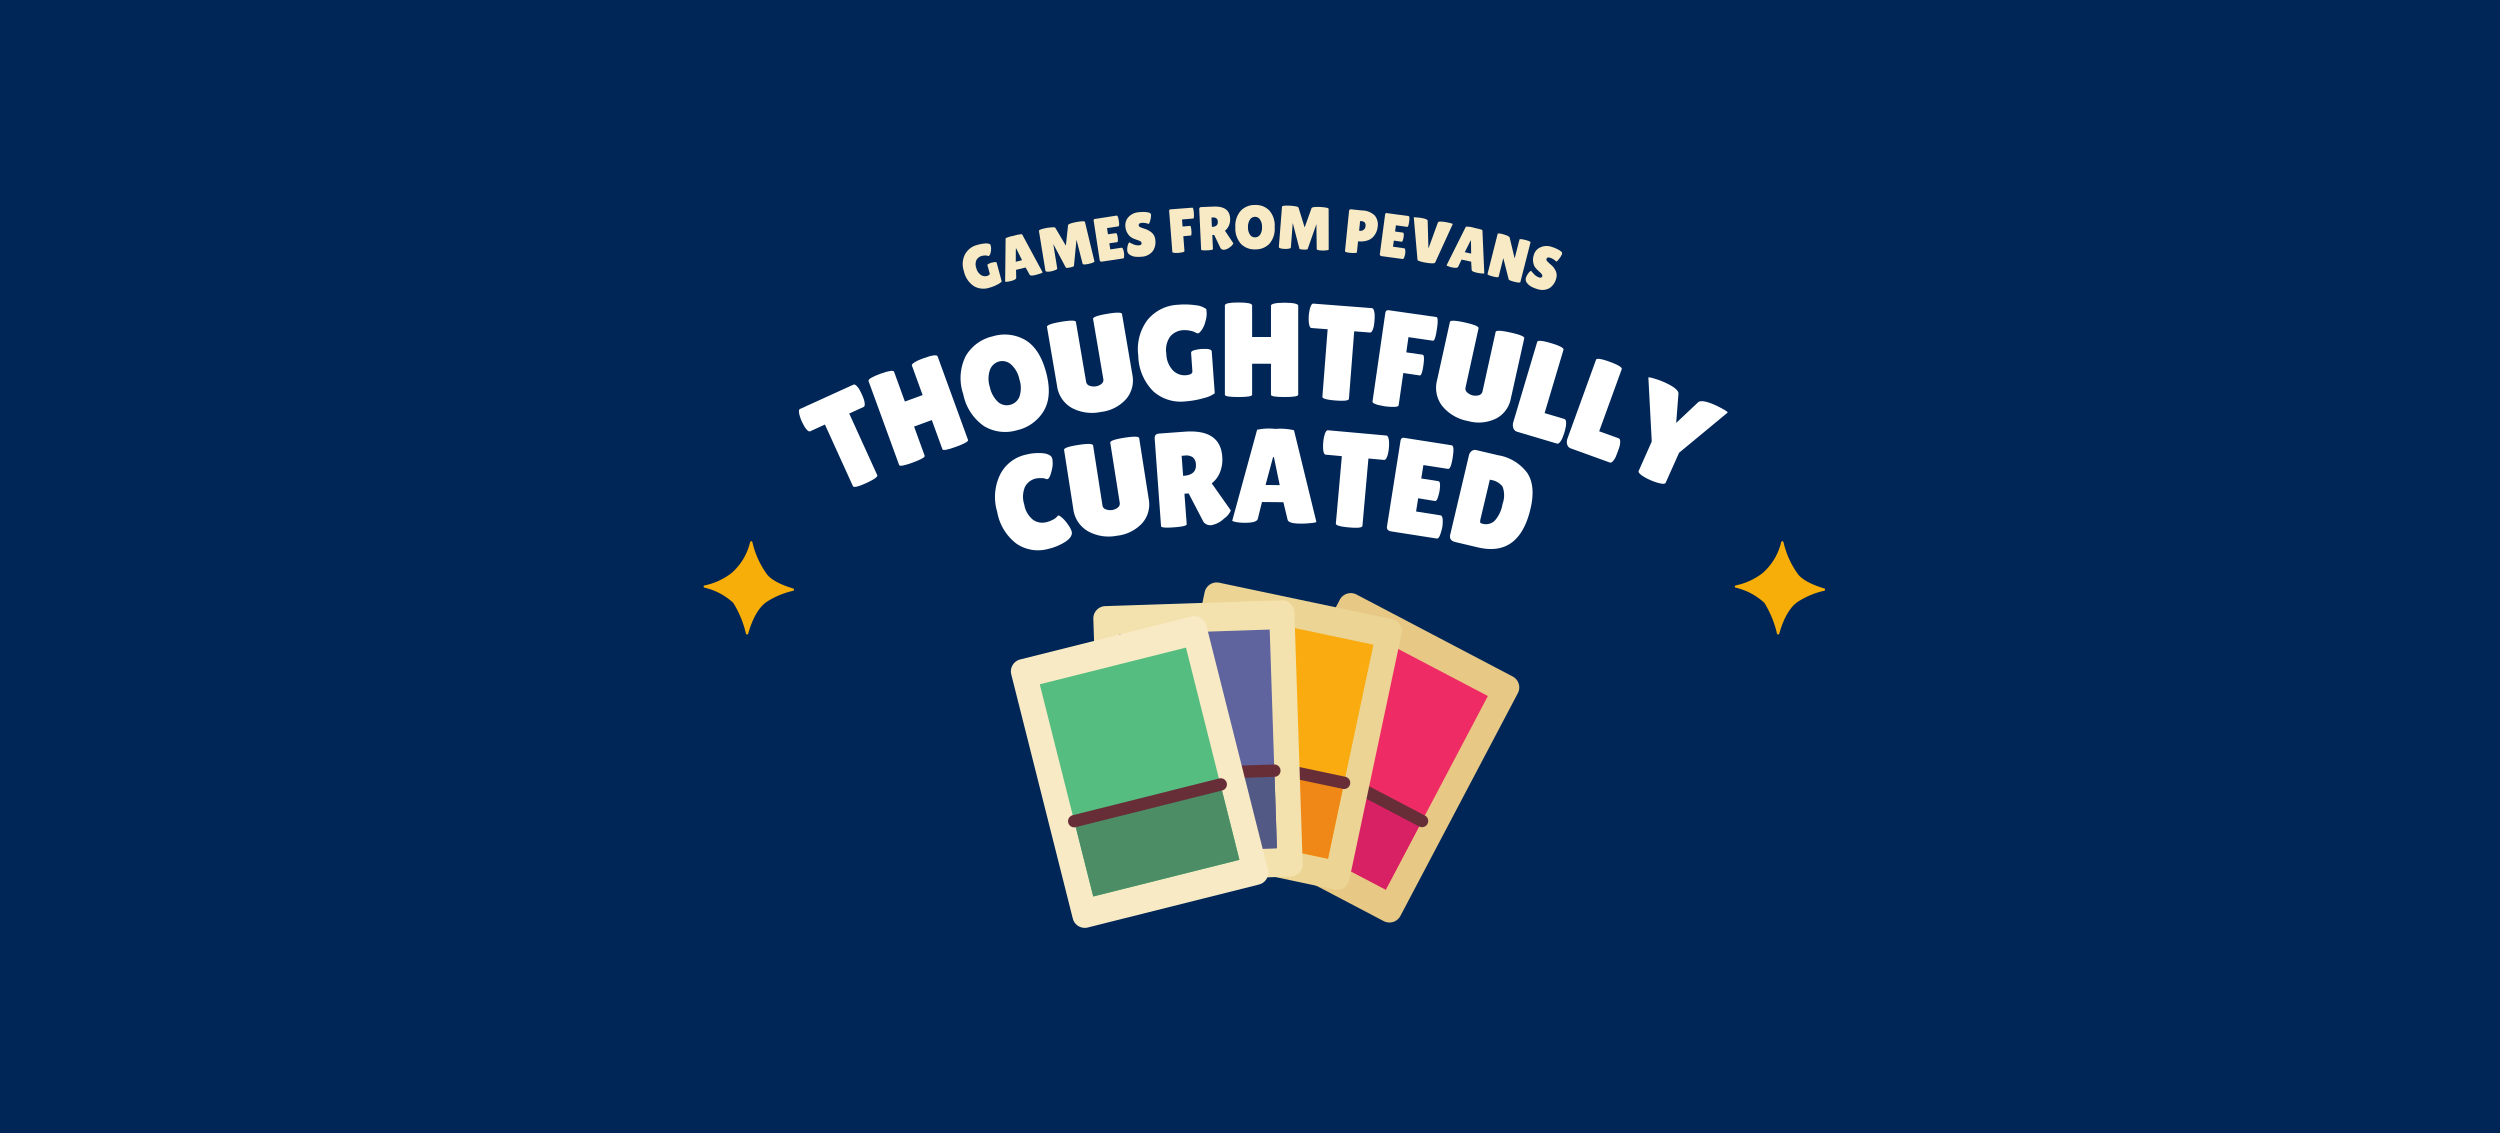 <svg xmlns="http://www.w3.org/2000/svg" xmlns:xlink="http://www.w3.org/1999/xlink" width="375" height="170" viewBox="0 0 375 170">
  <defs>
    <clipPath id="clip-path">
      <path id="Path_258" data-name="Path 258" d="M14.4,59.93h14.02V81.556H14.4Zm0,0" transform="translate(-14.398 -59.93)"/>
    </clipPath>
    <clipPath id="clip-path-2">
      <path id="Path_260" data-name="Path 260" d="M186.039,59.93h14.02V81.556h-14.02Zm0,0" transform="translate(-186.039 -59.93)"/>
    </clipPath>
    <clipPath id="clip-path-3">
      <path id="Path_262" data-name="Path 262" d="M100,73h45.879v50.462H100Zm0,0" transform="translate(-100 -73)"/>
    </clipPath>
    <clipPath id="clip-path-4">
      <path id="Path_275" data-name="Path 275" d="M65.414,77h39.275v47.533H65.414Zm0,0" transform="translate(-65.414 -77)"/>
    </clipPath>
  </defs>
  <g id="Group_407" data-name="Group 407" transform="translate(0 -128)">
    <rect id="Rectangle_81" data-name="Rectangle 81" width="375" height="170" transform="translate(0 128)" fill="#002657"/>
    <g id="surface1" transform="translate(105.156 158.747)">
      <g id="Group_292" data-name="Group 292" transform="translate(14.69 26.926)">
        <g id="Group_291" data-name="Group 291">
          <path id="Path_245" data-name="Path 245" d="M5.727-5.07c.113.246-.444.644-1.661,1.2s-1.873.7-1.985.451l-4.2-9.236-2.211,1.014c-.2.084-.479-.13-.817-.648a9.025,9.025,0,0,1-.436-.817,6.038,6.038,0,0,1-.31-.845c-.176-.609-.162-.957.042-1.042l8.011-3.647c.2-.092.486.123.845.648.141.246.275.514.408.8a8.044,8.044,0,0,1,.338.859c.158.6.134.95-.07,1.042l-2.154.986Zm0,0" transform="translate(6.011 18.663)" fill="#fff"/>
        </g>
      </g>
      <g id="Group_294" data-name="Group 294" transform="translate(25.117 22.548)">
        <g id="Group_293" data-name="Group 293" transform="translate(0)">
          <path id="Path_246" data-name="Path 246" d="M10.767-6.316q.111.327-1.816,1.028t-2.027.366L5.332-9.3l-2.661.972L4.262-3.95q.111.327-1.8,1.028T.433-2.556l-4.59-12.587q-.137-.407,1.774-1.1t2.056-.3l1.619,4.463,2.661-.971L2.348-17.481c-.067-.176.2-.415.817-.718.31-.141.623-.268.943-.38l.986-.324c.665-.158,1.031-.148,1.1.028Zm0,0" transform="translate(4.166 19.015)" fill="#fff"/>
        </g>
      </g>
      <g id="Group_296" data-name="Group 296" transform="translate(38.948 19.444)">
        <g id="Group_295" data-name="Group 295" transform="translate(0)">
          <path id="Path_247" data-name="Path 247" d="M6.667-3.34a6.171,6.171,0,0,1-4.956-.62A7.606,7.606,0,0,1-1.4-8.76a7.4,7.4,0,0,1,.366-5.688,6.279,6.279,0,0,1,4.041-2.971,6.168,6.168,0,0,1,4.928.563q2.154,1.3,3.1,4.843t-.338,5.745A6.261,6.261,0,0,1,6.667-3.34ZM3.949-13.646A2.02,2.02,0,0,0,2.6-12.365a4.09,4.09,0,0,0,0,2.577A4.243,4.243,0,0,0,3.837-7.564a1.977,1.977,0,0,0,1.816.408A1.983,1.983,0,0,0,7.047-8.423a4.122,4.122,0,0,0-.028-2.563,4.079,4.079,0,0,0-1.267-2.239A1.97,1.97,0,0,0,3.949-13.646Zm0,0" transform="translate(1.781 17.683)" fill="#fff"/>
        </g>
      </g>
      <g id="Group_298" data-name="Group 298" transform="translate(51.891 16.146)">
        <g id="Group_297" data-name="Group 297" transform="translate(0)">
          <path id="Path_248" data-name="Path 248" d="M5.007-16.558q-.074-.407,2.1-.774t2.239.028l1.563,9.152A4.319,4.319,0,0,1,10-4.59,5.942,5.942,0,0,1,6.2-2.619a6.435,6.435,0,0,1-4.393-.605A4.459,4.459,0,0,1-.4-6.533l-1.507-8.828q-.069-.407,2.1-.774t2.239.028l1.535,9a.751.751,0,0,0,.521.563,1.858,1.858,0,0,0,.957.084,1.7,1.7,0,0,0,.817-.366.739.739,0,0,0,.282-.718Zm0,0" transform="translate(1.909 17.515)" fill="#fff"/>
        </g>
      </g>
      <g id="Group_300" data-name="Group 300" transform="translate(65.544 14.923)">
        <g id="Group_299" data-name="Group 299" transform="translate(0)">
          <path id="Path_249" data-name="Path 249" d="M8.1-6.567,7.907-9.3c-.021-.2.162-.341.549-.436A6.677,6.677,0,0,1,9.414-9.9l.788-.014c.514.039.781.162.8.366l.451,6.294a4.488,4.488,0,0,1-1.563.7,13.425,13.425,0,0,1-2.774.507A6.183,6.183,0,0,1,2.247-3.54,7.8,7.8,0,0,1-.02-8.947,7.312,7.312,0,0,1,1.3-14.17a6.241,6.241,0,0,1,4.689-2.365,11.176,11.176,0,0,1,2.577.07,3.224,3.224,0,0,1,1.619.577c.018.106.035.306.056.605a3.921,3.921,0,0,1-.2,1.3,3.516,3.516,0,0,1-.577,1.281c-.225.292-.394.444-.507.451a.64.64,0,0,1-.38-.113,2.437,2.437,0,0,0-.774-.268A3.792,3.792,0,0,0,6.7-12.72a2.712,2.712,0,0,0-1.957.986A3.508,3.508,0,0,0,4.19-9.186a3.742,3.742,0,0,0,1,2.506A2.454,2.454,0,0,0,7.1-5.962C7.8-6.018,8.132-6.219,8.1-6.567Zm0,0" transform="translate(0.058 16.578)" fill="#fff"/>
        </g>
      </g>
      <g id="Group_302" data-name="Group 302" transform="translate(78.578 14.629)">
        <g id="Group_301" data-name="Group 301">
          <path id="Path_250" data-name="Path 250" d="M12.121-1.894c0,.225-.683.338-2.042.338s-2.042-.113-2.042-.338v-4.66H5.208v4.66c0,.225-.683.338-2.042.338s-2.042-.113-2.042-.338V-15.3c0-.289.679-.436,2.042-.436s2.042.148,2.042.436v4.745h2.83V-15.27c0-.187.338-.317,1.014-.394.345-.028.69-.042,1.028-.042l1.028.042c.676.077,1.014.208,1.014.394Zm0,0" transform="translate(-1.125 15.734)" fill="#fff"/>
        </g>
      </g>
      <g id="Group_304" data-name="Group 304" transform="translate(91.144 14.795)">
        <g id="Group_303" data-name="Group 303" transform="translate(0 0)">
          <path id="Path_251" data-name="Path 251" d="M7.212-1.317q-.032.407-2.027.253c-1.323-.106-1.978-.292-1.957-.563L4.016-11.75l-2.422-.183c-.225-.018-.363-.341-.408-.972a6.213,6.213,0,0,1,0-.887,6.808,6.808,0,0,1,.141-.915q.211-.913.549-.887l8.772.676q.338.032.422.971a8.121,8.121,0,0,1-.028.915,6.933,6.933,0,0,1-.113.887c-.151.612-.338.908-.563.887L8-11.44Zm0,0" transform="translate(-1.17 15.595)" fill="#fff"/>
        </g>
      </g>
      <g id="Group_306" data-name="Group 306" transform="translate(100.719 15.785)">
        <g id="Group_305" data-name="Group 305" transform="translate(0)">
          <path id="Path_252" data-name="Path 252" d="M10.619-14.3c.225.028.246.634.07,1.816s-.366,1.76-.591,1.732l-3.675-.535L6.1-9.006l2.45.352c.225.039.26.574.113,1.605s-.331,1.535-.535,1.507L5.649-5.909l-.69,4.815c-.028.187-.3.275-.8.268A11.494,11.494,0,0,1,2.89-.91L1.96-1.094c-.641-.169-.95-.348-.929-.535L2.946-14.878c.035-.215.1-.345.2-.394a.609.609,0,0,1,.408-.042Zm0,0" transform="translate(-1.03 15.328)" fill="#fff"/>
        </g>
      </g>
      <g id="Group_308" data-name="Group 308" transform="translate(110.264 17.365)">
        <g id="Group_307" data-name="Group 307" transform="translate(0)">
          <path id="Path_253" data-name="Path 253" d="M10.568-13.247c.056-.26.8-.232,2.225.084s2.126.6,2.07.859L12.848-3.251A4.264,4.264,0,0,1,10.68-.28,5.921,5.921,0,0,1,6.428.114,6.5,6.5,0,0,1,2.584-2.11a4.471,4.471,0,0,1-.8-3.9l1.929-8.744q.1-.391,2.239.084c1.436.32,2.119.612,2.056.873L6.048-4.884a.74.74,0,0,0,.268.718,1.871,1.871,0,0,0,.845.436,1.805,1.805,0,0,0,.9-.028A.744.744,0,0,0,8.6-4.321Zm0,0" transform="translate(-1.645 14.93)" fill="#fff"/>
        </g>
      </g>
      <g id="Group_310" data-name="Group 310" transform="translate(121.771 20.378)">
        <g id="Group_309" data-name="Group 309" transform="translate(0)">
          <path id="Path_254" data-name="Path 254" d="M1.228-2.357l3.59-12.052q.111-.407,2.084.183t1.859,1L5.93-3.736,8.9-2.849c.232.067.31.419.225,1.056a7.436,7.436,0,0,1-.211.915c-.1.31-.208.623-.338.943-.292.591-.556.848-.788.774L1.819-.935a.844.844,0,0,1-.577-.549A1.449,1.449,0,0,1,1.228-2.357Zm0,0" transform="translate(-1.167 14.575)" fill="#fff"/>
        </g>
      </g>
      <g id="Group_312" data-name="Group 312" transform="translate(129.869 23.082)">
        <g id="Group_311" data-name="Group 311" transform="translate(0 0)">
          <path id="Path_255" data-name="Path 255" d="M1.287-2.266l4.28-11.813q.153-.407,2.084.3t1.774,1.112L6.046-3.364,8.974-2.308c.225.084.282.444.169,1.07-.084.3-.183.6-.3.9s-.225.62-.366.929c-.331.57-.605.817-.831.732L1.78-.8a.853.853,0,0,1-.535-.591A1.428,1.428,0,0,1,1.287-2.266Zm0,0" transform="translate(-1.195 14.228)" fill="#fff"/>
        </g>
      </g>
      <g id="Group_314" data-name="Group 314" transform="translate(140.628 25.856)">
        <g id="Group_313" data-name="Group 313" transform="translate(0 0)">
          <path id="Path_256" data-name="Path 256" d="M13.29-10.446c.338-.366,1.214-.232,2.633.394q.533.243,1.225.634c.458.264.662.422.605.479L10.474-2.913,8.46,1.592c-.1.2-.5.2-1.225-.014A8.747,8.747,0,0,1,6.193,1.2,8.393,8.393,0,0,1,5.222.705c-.641-.387-.908-.69-.8-.915L6.376-4.6,5.87-14.177c-.021-.092.268-.049.859.127a12.518,12.518,0,0,1,1.45.521c1.521.676,2.253,1.274,2.2,1.788l-.338,4.351Zm0,0" transform="translate(-4.397 14.224)" fill="#fff"/>
        </g>
      </g>
      <g id="Group_315" data-name="Group 315" transform="translate(0 45.591)" clip-path="url(#clip-path)">
        <path id="Path_257" data-name="Path 257" d="M-13.454,60.322A.427.427,0,0,0-13.982,60a.439.439,0,0,0-.324.324c-.771,2.879-2.672,8.194-6.853,11.45a24.011,24.011,0,0,1-9.923,4.548.438.438,0,0,0-.348.514.45.45,0,0,0,.313.338c2.936.817,8.032,2.6,10.616,5.642,2.045,2.4,3.861,8.413,4.653,11.352a.44.44,0,0,0,.542.3.426.426,0,0,0,.3-.3c.817-2.988,2.932-9.169,6.888-11.8a30.909,30.909,0,0,1,9.69-4.055.436.436,0,0,0,.313-.542.4.4,0,0,0-.289-.3c-2.682-.792-7.67-2.58-9.715-5.255A32.658,32.658,0,0,1-13.454,60.322ZM8.778,84.986a.265.265,0,0,0-.324-.194.254.254,0,0,0-.19.194c-.472,1.763-1.637,5.016-4.2,7a14.566,14.566,0,0,1-6.072,2.77.256.256,0,0,0-.2.313.284.284,0,0,0,.194.2c1.792.5,4.917,1.584,6.494,3.442,1.25,1.464,2.355,5.15,2.848,6.952a.27.27,0,0,0,.324.19.277.277,0,0,0,.194-.19c.5-1.827,1.792-5.607,4.21-7.216a18.951,18.951,0,0,1,5.928-2.482.264.264,0,0,0,.19-.324.258.258,0,0,0-.18-.194c-1.647-.493-4.689-1.573-5.938-3.217A19.5,19.5,0,0,1,8.778,84.986ZM17.57,64.919a.181.181,0,0,0-.218-.134.174.174,0,0,0-.13.134,8.829,8.829,0,0,1-2.791,4.643A9.812,9.812,0,0,1,10.4,71.41a.182.182,0,0,0-.144.2.153.153,0,0,0,.13.134,9.438,9.438,0,0,1,4.319,2.291A15.2,15.2,0,0,1,16.6,78.647a.169.169,0,0,0,.215.12.159.159,0,0,0,.123-.12c.334-1.211,1.19-3.721,2.8-4.787a12.3,12.3,0,0,1,3.946-1.644A.184.184,0,0,0,23.811,72a.2.2,0,0,0-.123-.13c-1.095-.324-3.112-1.045-3.942-2.137A13.081,13.081,0,0,1,17.57,64.919Zm0,0" transform="translate(-9.865 -59.935)" fill="#f8ae08"/>
      </g>
      <g id="Group_316" data-name="Group 316" transform="translate(154.666 45.591)" clip-path="url(#clip-path-2)">
        <path id="Path_259" data-name="Path 259" d="M158.182,60.322a.427.427,0,0,0-.528-.324.439.439,0,0,0-.324.324c-.771,2.879-2.672,8.194-6.853,11.45a24.011,24.011,0,0,1-9.923,4.548.438.438,0,0,0-.348.514.456.456,0,0,0,.313.338c2.936.817,8.032,2.6,10.62,5.642,2.042,2.4,3.858,8.413,4.653,11.352a.434.434,0,0,0,.539.3.426.426,0,0,0,.3-.3c.817-2.988,2.932-9.169,6.888-11.8a30.909,30.909,0,0,1,9.69-4.055.436.436,0,0,0,.313-.542.4.4,0,0,0-.289-.3c-2.682-.792-7.67-2.58-9.715-5.255A32.659,32.659,0,0,1,158.182,60.322Zm22.235,24.664a.271.271,0,0,0-.327-.194.26.26,0,0,0-.19.194c-.472,1.763-1.637,5.016-4.2,7a14.566,14.566,0,0,1-6.072,2.77.256.256,0,0,0-.2.313.284.284,0,0,0,.194.2c1.792.5,4.917,1.584,6.494,3.442,1.25,1.464,2.355,5.15,2.848,6.952a.27.27,0,0,0,.324.19.277.277,0,0,0,.194-.19c.507-1.827,1.792-5.607,4.21-7.216a18.951,18.951,0,0,1,5.928-2.482.264.264,0,0,0,.19-.324.258.258,0,0,0-.18-.194c-1.647-.493-4.689-1.573-5.938-3.217A19.42,19.42,0,0,1,180.418,84.986Zm8.789-20.067a.179.179,0,0,0-.218-.134.174.174,0,0,0-.13.134,8.83,8.83,0,0,1-2.791,4.643,9.812,9.812,0,0,1-4.027,1.848.182.182,0,0,0-.144.2.153.153,0,0,0,.13.134,9.421,9.421,0,0,1,4.319,2.291,15.2,15.2,0,0,1,1.887,4.608.169.169,0,0,0,.215.12.154.154,0,0,0,.123-.12c.334-1.211,1.19-3.721,2.8-4.787a12.261,12.261,0,0,1,3.942-1.644.184.184,0,0,0,.134-.218.19.19,0,0,0-.123-.13c-1.091-.324-3.112-1.045-3.942-2.137A13.08,13.08,0,0,1,189.207,64.919Zm0,0" transform="translate(-181.505 -59.935)" fill="#f8ae08"/>
      </g>
      <g id="Group_317" data-name="Group 317" transform="translate(77.136 57.369)" clip-path="url(#clip-path-3)">
        <path id="Path_261" data-name="Path 261" d="M101.93,110.844l23.429,12.3a1.857,1.857,0,0,0,2.5-.774l17.621-33.418a1.852,1.852,0,0,0-.778-2.5l-23.429-12.3a1.856,1.856,0,0,0-2.5.781l-17.621,33.415a1.843,1.843,0,0,0,.778,2.5" transform="translate(-100.093 -73.093)" fill="#e7c884"/>
      </g>
      <path id="Path_263" data-name="Path 263" d="M106.168,108.465l20.014,10.5L141.5,89.922l-20.014-10.5-15.315,29.043" transform="translate(-23.474 -16.266)" fill="#ef2b65"/>
      <path id="Path_264" data-name="Path 264" d="M131.617,110.722l-5.435,10.3-20.014-10.5,5.435-10.31,20.014,10.507" transform="translate(-23.474 -18.323)" fill="#d82064"/>
      <path id="Path_265" data-name="Path 265" d="M132.108,111.546a.947.947,0,0,1-.433-.106l-20.014-10.5a.927.927,0,1,1,.866-1.64l20.018,10.5a.928.928,0,0,1-.436,1.749" transform="translate(-23.968 -18.221)" fill="#682e38"/>
      <path id="Path_266" data-name="Path 266" d="M90.96,112.767l25.9,5.47a1.854,1.854,0,0,0,2.2-1.429l7.839-36.938a1.855,1.855,0,0,0-1.433-2.193l-25.9-5.466a1.85,1.85,0,0,0-2.2,1.426l-7.839,36.938a1.849,1.849,0,0,0,1.429,2.193" transform="translate(-21.825 -15.549)" fill="#ecd494"/>
      <path id="Path_267" data-name="Path 267" d="M94.211,109.456l22.123,4.671,6.815-32.105-22.126-4.674-6.811,32.109" transform="translate(-22.292 -16.061)" fill="#f9ab10"/>
      <path id="Path_268" data-name="Path 268" d="M118.751,105.014,116.333,116.4l-22.126-4.674,2.418-11.387,22.126,4.674" transform="translate(-22.291 -18.335)" fill="#ef8817"/>
      <path id="Path_269" data-name="Path 269" d="M118.915,105.842a.911.911,0,0,1-.194-.025L96.6,101.146a.928.928,0,1,1,.384-1.816L119.1,104a.929.929,0,0,1-.19,1.837" transform="translate(-22.455 -18.233)" fill="#682e38"/>
      <path id="Path_270" data-name="Path 270" d="M82.853,117.45l26.459-.869a1.852,1.852,0,0,0,1.788-1.911l-1.239-37.734a1.86,1.86,0,0,0-1.915-1.792l-26.459.869A1.852,1.852,0,0,0,79.7,77.925l1.239,37.734a1.856,1.856,0,0,0,1.915,1.792" transform="translate(-20.856 -15.843)" fill="#f3e2ae"/>
      <path id="Path_271" data-name="Path 271" d="M85.061,113.553l22.6-.743-1.084-32.8-22.6.743,1.081,32.8" transform="translate(-21.28 -16.325)" fill="#5f639e"/>
      <path id="Path_272" data-name="Path 272" d="M107.743,115.133l-22.6.746-.384-11.637,22.6-.743.387,11.633" transform="translate(-21.356 -18.648)" fill="#525985"/>
      <path id="Path_273" data-name="Path 273" d="M84.655,105.066a.928.928,0,0,1-.032-1.855l22.6-.743a.93.93,0,0,1,.06,1.859l-22.6.739h-.028" transform="translate(-21.254 -18.546)" fill="#682e38"/>
      <g id="Group_318" data-name="Group 318" transform="translate(45.97 60.973)" clip-path="url(#clip-path-4)">
        <path id="Path_274" data-name="Path 274" d="M77.511,124.48l25.674-6.441a1.845,1.845,0,0,0,1.345-2.242L95.3,79.178a1.851,1.851,0,0,0-2.249-1.345L67.381,84.272a1.853,1.853,0,0,0-1.348,2.246l9.229,36.618a1.858,1.858,0,0,0,2.249,1.345" transform="translate(-65.47 -77.077)" fill="#f8eac5"/>
      </g>
      <path id="Path_276" data-name="Path 276" d="M78.8,120.344l21.929-5.5L92.714,83.012,70.781,88.517,78.8,120.344" transform="translate(-19.975 -16.621)" fill="#56bd81"/>
      <path id="Path_277" data-name="Path 277" d="M101.3,117.1l-21.929,5.5L76.527,111.3l21.933-5.495L101.3,117.1" transform="translate(-20.543 -18.876)" fill="#4c8d66"/>
      <path id="Path_278" data-name="Path 278" d="M76.425,112.134a.929.929,0,0,1-.229-1.83l21.933-5.5a.929.929,0,1,1,.454,1.8L76.65,112.1a.848.848,0,0,1-.225.032" transform="translate(-20.441 -18.774)" fill="#682e38"/>
      <g id="Group_320" data-name="Group 320" transform="translate(44.113 37.205)">
        <g id="Group_319" data-name="Group 319" transform="translate(0 0)">
          <path id="Path_279" data-name="Path 279" d="M3.12-17.246a7.477,7.477,0,0,1,2.619-.211q1.193.143,1.352.831a3.987,3.987,0,0,1-.113,1.83q-.269,1.14-.634,1.225a.444.444,0,0,1-.253-.056,1.6,1.6,0,0,0-.634-.1,3.654,3.654,0,0,0-.817.056,2.419,2.419,0,0,0-1.647,1.253A3.783,3.783,0,0,0,2.88-9.784,3.676,3.676,0,0,0,4.19-7.489,2.388,2.388,0,0,0,6.2-7.123a3.936,3.936,0,0,0,.972-.366,1.8,1.8,0,0,0,.7-.549.289.289,0,0,1,.155-.084c.074-.018.257.1.549.352a5.1,5.1,0,0,1,.873,1.014A3.674,3.674,0,0,1,10-5.729q.18.76-.887,1.507A8.1,8.1,0,0,1,6.428-3.1a5.7,5.7,0,0,1-4.717-.8A7.607,7.607,0,0,1-1.175-8.672,7.7,7.7,0,0,1-.71-14.318,5.691,5.691,0,0,1,3.12-17.246Zm0,0" transform="translate(1.486 17.496)" fill="#fff"/>
        </g>
      </g>
      <g id="Group_322" data-name="Group 322" transform="translate(54.455 34.752)">
        <g id="Group_321" data-name="Group 321" transform="translate(0)">
          <path id="Path_280" data-name="Path 280" d="M5.239-16.459q-.058-.407,2.112-.746t2.225.056l1.436,9.166a4.253,4.253,0,0,1-.943,3.548,6,6,0,0,1-3.83,1.929A6.388,6.388,0,0,1,1.86-3.2,4.467,4.467,0,0,1-.308-6.533l-1.38-8.842q-.069-.407,2.1-.746t2.253.07L4.071-7.04a.717.717,0,0,0,.507.577,1.88,1.88,0,0,0,.943.1,1.9,1.9,0,0,0,.831-.352.742.742,0,0,0,.31-.718Zm0,0" transform="translate(1.69 17.367)" fill="#fff"/>
        </g>
      </g>
      <g id="Group_324" data-name="Group 324" transform="translate(68.043 33.971)">
        <g id="Group_323" data-name="Group 323" transform="translate(0 0)">
          <path id="Path_281" data-name="Path 281" d="M4.848-2.23q.011.327-1.9.465Q1.014-1.623,1-1.935L.046-15.071c-.039-.468.19-.722.69-.76l3.844-.282q5.306-.38,5.6,3.745a5.1,5.1,0,0,1-.324,2.309,3.946,3.946,0,0,1-1.253,1.7L11.465-4.3a2.651,2.651,0,0,1-.972,1.183A3.684,3.684,0,0,1,8.565-2.089a1.289,1.289,0,0,1-1.2-.493L5.143-6.848l-.634.042Zm-.76-10.264.225,3.013.1-.014q1.927-.137,1.816-1.718a1.433,1.433,0,0,0-.465-1.056,1.749,1.749,0,0,0-1.253-.253Zm0,0" transform="translate(-0.042 16.145)" fill="#fff"/>
        </g>
      </g>
      <g id="Group_326" data-name="Group 326" transform="translate(79.679 33.582)">
        <g id="Group_325" data-name="Group 325" transform="translate(0 0)">
          <path id="Path_282" data-name="Path 282" d="M10.552-1.388c-1.176-.011-1.809-.2-1.9-.577L8.017-4.6l-3.21-.028-.62,2.492c-.084.422-.732.627-1.943.62A7,7,0,0,1,.808-1.642C.5-1.726.344-1.786.344-1.825L4.075-15.468a8.574,8.574,0,0,1,2.76-.127,8.818,8.818,0,0,1,2.774.2L12.959-1.67c0,.1-.317.162-.943.211A13.9,13.9,0,0,1,10.552-1.388Zm-5.209-5.8,2.126.028-.873-4.2H6.468Zm0,0" transform="translate(-0.344 15.603)" fill="#fff"/>
        </g>
      </g>
      <g id="Group_328" data-name="Group 328" transform="translate(93.304 33.79)">
        <g id="Group_327" data-name="Group 327" transform="translate(0 0)">
          <path id="Path_283" data-name="Path 283" d="M7.227-1.231c-.028.271-.711.345-2.042.225s-1.971-.306-1.943-.577l.9-10.109-2.422-.225c-.225-.018-.359-.341-.394-.972a7.127,7.127,0,0,1,.028-.9,6.774,6.774,0,0,1,.141-.9c.148-.609.338-.9.563-.887l8.758.788c.225.021.359.345.408.972a7.828,7.828,0,0,1-.028.9,7.3,7.3,0,0,1-.141.9c-.162.612-.352.908-.577.887L8.128-11.34Zm0,0" transform="translate(-1.324 15.579)" fill="#fff"/>
        </g>
      </g>
      <g id="Group_330" data-name="Group 330" transform="translate(102.881 34.92)">
        <g id="Group_329" data-name="Group 329" transform="translate(0 0)">
          <path id="Path_284" data-name="Path 284" d="M8.933-8.762c.253.039.31.528.169,1.464a7.568,7.568,0,0,1-.253.986c-.123.366-.264.542-.422.521L5.892-6.2l-.31,1.985,3.661.577c.232.039.345.352.338.943a5.156,5.156,0,0,1-.07.831,7.912,7.912,0,0,1-.3,1.084c-.151.44-.324.648-.521.62L1.865-1.229c-.5-.084-.715-.331-.648-.746L3.245-14.816c.056-.345.239-.5.549-.451l7.138,1.126c.282.049.327.662.141,1.844s-.422,1.739-.7,1.69L6.68-11.183,6.357-9.17Zm0,0" transform="translate(-1.206 15.274)" fill="#fff"/>
        </g>
      </g>
      <g id="Group_332" data-name="Group 332" transform="translate(112.342 36.744)">
        <g id="Group_331" data-name="Group 331" transform="translate(0)">
          <path id="Path_285" data-name="Path 285" d="M1.324-2.128,4.112-13.941a1.163,1.163,0,0,1,.422-.718.827.827,0,0,1,.69-.141l3.295.774a6.814,6.814,0,0,1,4.393,2.7q1.251,1.959.451,5.336Q11.657,1.248,5.492-.2L2.113-1C1.444-1.153,1.183-1.526,1.324-2.128Zm5.942-8.237L5.872-4.493a1.574,1.574,0,0,0-.056.535c.018.084.127.151.324.2a1.921,1.921,0,0,0,1.83-.422,4.914,4.914,0,0,0,1.2-2.548,3.67,3.67,0,0,0,0-2.591,2.655,2.655,0,0,0-1.718-1Zm0,0" transform="translate(-1.287 14.822)" fill="#fff"/>
        </g>
      </g>
      <g id="Group_334" data-name="Group 334" transform="translate(39.253 5.771)">
        <g id="Group_333" data-name="Group 333" transform="translate(0)">
          <path id="Path_286" data-name="Path 286" d="M3.118-3.775,2.78-4.985c-.028-.092.035-.172.2-.239A3.5,3.5,0,0,1,3.4-5.394l.366-.07c.232-.035.366-.007.394.084l.76,2.816a2.209,2.209,0,0,1-.634.451,5.542,5.542,0,0,1-1.2.479A2.859,2.859,0,0,1,.753-1.86,3.6,3.6,0,0,1-.754-4.113a3.264,3.264,0,0,1,.127-2.45,2.883,2.883,0,0,1,1.9-1.492,5.257,5.257,0,0,1,1.155-.211,1.328,1.328,0,0,1,.774.127c.018.049.046.137.084.268a1.951,1.951,0,0,1,.028.591,1.879,1.879,0,0,1-.141.634c-.077.151-.137.236-.183.253a.333.333,0,0,1-.183-.028,1.219,1.219,0,0,0-.38-.042,1.818,1.818,0,0,0-.507.07,1.273,1.273,0,0,0-.788.605,1.586,1.586,0,0,0-.028,1.2,1.764,1.764,0,0,0,.69,1.042,1.114,1.114,0,0,0,.915.155C3.02-3.486,3.153-3.613,3.118-3.775Zm0,0" transform="translate(0.93 8.27)" fill="#f8eac5"/>
        </g>
      </g>
      <g id="Group_336" data-name="Group 336" transform="translate(45.616 4.368)">
        <g id="Group_335" data-name="Group 335">
          <path id="Path_287" data-name="Path 287" d="M4.7-1.953c-.528.134-.827.123-.9-.028L3.194-3.066l-1.436.352.028,1.183c.007.19-.253.352-.788.493a4.2,4.2,0,0,1-.662.113C.2-.925.125-.932.125-.954l.07-6.5a4.288,4.288,0,0,1,1.211-.366,4.424,4.424,0,0,1,1.253-.239L5.743-2.347c.007.049-.127.12-.408.211S4.849-1.988,4.7-1.953ZM1.716-3.924l.943-.239-.873-1.76L1.73-5.91Zm0,0" transform="translate(-0.125 8.076)" fill="#f8eac5"/>
        </g>
      </g>
      <g id="Group_338" data-name="Group 338" transform="translate(50.682 2.447)">
        <g id="Group_337" data-name="Group 337" transform="translate(0)">
          <path id="Path_288" data-name="Path 288" d="M6.767-2.187q-.8.158-.845-.042l-.915-3.6-.38,3.928c0,.077-.2.155-.591.239s-.605.077-.634,0L1.529-5.172,2.12-1.511c.007.084-.1.169-.324.253a5.537,5.537,0,0,1-.549.169,3.334,3.334,0,0,1-.422.056c-.31.011-.472-.042-.479-.155L-.625-7.143c-.028-.141.334-.285,1.084-.436.2-.035.472-.07.8-.1s.521-.014.577.07L3.416-4.933,3.74-7.988c.018-.169.415-.327,1.2-.479a7.4,7.4,0,0,1,.817-.113c.327-.028.5,0,.521.084L7.7-2.581c.018.067-.092.141-.324.225A4.781,4.781,0,0,1,6.767-2.187Zm0,0" transform="translate(0.627 8.59)" fill="#f8eac5"/>
        </g>
      </g>
      <g id="Group_340" data-name="Group 340" transform="translate(58.888 1.593)">
        <g id="Group_339" data-name="Group 339" transform="translate(0)">
          <path id="Path_289" data-name="Path 289" d="M2.791-5.164c.12-.018.215.19.282.62a3.43,3.43,0,0,1,.028.451c0,.169-.039.264-.113.282l-1.169.169.141.915,1.69-.253c.113-.018.2.109.282.38a2.663,2.663,0,0,1,.084.366,3.336,3.336,0,0,1,.014.521c0,.218-.049.331-.141.338L.749-.9C.524-.859.4-.933.369-1.123l-.9-5.9c-.028-.158.025-.246.155-.268L2.917-7.8c.13-.018.239.246.324.788s.06.813-.07.831l-1.7.253L1.608-5Zm0,0" transform="translate(0.539 7.798)" fill="#f8eac5"/>
        </g>
      </g>
      <g id="Group_342" data-name="Group 342" transform="translate(63.64 1.049)">
        <g id="Group_341" data-name="Group 341" transform="translate(0)">
          <path id="Path_290" data-name="Path 290" d="M.419-3.093a6.2,6.2,0,0,0,.648.31,1.726,1.726,0,0,0,.845.141c.26-.035.38-.155.352-.352a.3.3,0,0,0-.141-.225,1.62,1.62,0,0,0-.436-.2q-.312-.111-.465-.169a2.906,2.906,0,0,1-.422-.2,1.6,1.6,0,0,1-.408-.338,2.263,2.263,0,0,1-.549-1.3A1.814,1.814,0,0,1,.279-6.853,2.282,2.282,0,0,1,1.8-7.6a5.057,5.057,0,0,1,1.239-.014c.384.049.595.151.634.31a.1.1,0,0,0,.014.056,2.526,2.526,0,0,1-.113.831,1.623,1.623,0,0,1-.225.577,2.449,2.449,0,0,0-1.084-.169q-.465.058-.422.38c.007.141.134.25.38.324q.084.032.211.084c.092.028.2.067.338.113a2.774,2.774,0,0,1,.422.169,4.041,4.041,0,0,1,.493.31,1.55,1.55,0,0,1,.634,1.14A2.353,2.353,0,0,1,3.968-1.8a2.194,2.194,0,0,1-1.591.859,5.2,5.2,0,0,1-1.014.014,1.839,1.839,0,0,1-.817-.268.81.81,0,0,1-.422-.591A2.154,2.154,0,0,1,.18-2.558,1.169,1.169,0,0,1,.419-3.093Zm0,0" transform="translate(0.172 7.644)" fill="#f8eac5"/>
        </g>
      </g>
      <g id="Group_344" data-name="Group 344" transform="translate(70.216 0.403)">
        <g id="Group_343" data-name="Group 343" transform="translate(0 0)">
          <path id="Path_291" data-name="Path 291" d="M3.4-7.531c.113-.007.187.26.225.8s.014.824-.1.831l-1.675.141L1.935-4.7l1.112-.1q.153-.011.211.718c.035.479.007.725-.084.732l-1.126.1.169,2.211q.011.143-.338.211c-.225.039-.415.067-.563.084H.865C.562-.752.407-.8.4-.886L-.078-7.01c-.007-.1.007-.169.042-.2a.317.317,0,0,1,.183-.07Zm0,0" transform="translate(0.08 7.531)" fill="#f8eac5"/>
        </g>
      </g>
      <g id="Group_346" data-name="Group 346" transform="translate(74.732 0.236)">
        <g id="Group_345" data-name="Group 345" transform="translate(0 0)">
          <path id="Path_292" data-name="Path 292" d="M2.259-.951c0,.1-.3.155-.887.183S.485-.785.485-.88L.2-6.92c-.011-.215.1-.327.324-.338L2.3-7.329q2.45-.111,2.534,1.788a2.307,2.307,0,0,1-.183,1.056,1.951,1.951,0,0,1-.591.774L5.314-1.824a1.184,1.184,0,0,1-.451.535,1.747,1.747,0,0,1-.915.436A.625.625,0,0,1,3.4-1.077l-.957-2-.282.014ZM2.033-5.681,2.1-4.288h.042c.591-.028.873-.285.845-.774a.666.666,0,0,0-.2-.493A.83.83,0,0,0,2.231-5.7Zm0,0" transform="translate(-0.202 7.335)" fill="#f8eac5"/>
        </g>
      </g>
      <g id="Group_348" data-name="Group 348" transform="translate(80.146 0)">
        <g id="Group_347" data-name="Group 347" transform="translate(0 0)">
          <path id="Path_293" data-name="Path 293" d="M3.252-.653a2.832,2.832,0,0,1-2.14-.831A3.5,3.5,0,0,1,.281-3.976,3.426,3.426,0,0,1,1.1-6.454a2.853,2.853,0,0,1,2.14-.859A2.819,2.819,0,0,1,5.364-6.5,3.424,3.424,0,0,1,6.181-3.99a3.414,3.414,0,0,1-.8,2.506A2.842,2.842,0,0,1,3.252-.653ZM3.224-5.538a.912.912,0,0,0-.746.408,1.951,1.951,0,0,0-.3,1.155,1.943,1.943,0,0,0,.3,1.126.908.908,0,0,0,.76.394A.94.94,0,0,0,4-2.863,1.864,1.864,0,0,0,4.28-4a1.833,1.833,0,0,0-.31-1.14A.863.863,0,0,0,3.224-5.538Zm0,0" transform="translate(-0.281 7.313)" fill="#f8eac5"/>
        </g>
      </g>
      <g id="Group_350" data-name="Group 350" transform="translate(86.671 0.093)">
        <g id="Group_349" data-name="Group 349" transform="translate(0)">
          <path id="Path_294" data-name="Path 294" d="M7.008-.4c-.546-.021-.813-.1-.8-.225L6.163-4.352,4.853-.621q-.032.111-.634.084c-.394-.021-.6-.067-.605-.141l-1-3.858-.282,3.7q-.032.127-.38.169a3.356,3.356,0,0,1-.563.028c-.151-.011-.3-.025-.436-.042C.651-.741.51-.832.531-.945L1-6.957C1-7.1,1.39-7.161,2.15-7.126q.322.016.8.084c.327.049.507.123.535.225L4.4-3.86,5.431-6.746c.063-.158.5-.218,1.3-.183q.338.016.8.084t.465.211L8.007-.551c-.011.063-.134.106-.366.127A4.057,4.057,0,0,1,7.008-.4Zm0,0" transform="translate(-0.529 7.136)" fill="#f8eac5"/>
        </g>
      </g>
      <g id="Group_352" data-name="Group 352" transform="translate(96.594 0.65)">
        <g id="Group_351" data-name="Group 351" transform="translate(0)">
          <path id="Path_295" data-name="Path 295" d="M1.315-.561C.752-.617.474-.705.484-.829L1.09-6.812a.269.269,0,0,1,.324-.282l1.619.169a2.8,2.8,0,0,1,1.915.76,2.135,2.135,0,0,1,.436,1.7A2.608,2.608,0,0,1,4.652-2.9a2.013,2.013,0,0,1-.9.507,3.427,3.427,0,0,1-1.309.1L2.272-.66c0,.074-.123.113-.366.113A4.368,4.368,0,0,1,1.315-.561ZM2.751-5.334,2.6-3.884l.113.014a.771.771,0,0,0,.563-.155.693.693,0,0,0,.282-.535.711.711,0,0,0-.1-.535.709.709,0,0,0-.521-.225Zm0,0" transform="translate(-0.484 7.096)" fill="#f8eac5"/>
        </g>
      </g>
      <g id="Group_354" data-name="Group 354" transform="translate(101.818 1.215)">
        <g id="Group_353" data-name="Group 353" transform="translate(0)">
          <path id="Path_296" data-name="Path 296" d="M4.026-4.119c.12.011.155.232.1.662a3.127,3.127,0,0,1-.113.465c-.049.169-.109.25-.183.239L2.66-2.922l-.127.915,1.675.239c.113.011.169.155.169.436a1.984,1.984,0,0,1-.014.38,4.267,4.267,0,0,1-.127.493c-.067.2-.148.3-.239.3L.858-.585C.632-.623.534-.732.562-.922L1.35-6.836c.018-.158.1-.229.239-.211L4.87-6.6q.2.032.084.845c-.067.535-.165.8-.3.774L2.97-5.217l-.127.929Zm0,0" transform="translate(-0.557 7.05)" fill="#f8eac5"/>
        </g>
      </g>
      <g id="Group_356" data-name="Group 356" transform="translate(106.908 1.844)">
        <g id="Group_355" data-name="Group 355">
          <path id="Path_297" data-name="Path 297" d="M1.3-6.971c0-.028.134-.028.408,0s.493.042.662.07c.676.113,1.014.26,1.014.436l.113,4.154,1.422-3.9c.056-.158.444-.176,1.169-.056.176.028.4.077.662.141s.4.12.394.155L4.507-.2c-.049.092-.239.13-.577.113A7.782,7.782,0,0,1,2.494-.311c-.415-.106-.627-.2-.634-.282Zm0,0" transform="translate(-1.297 6.992)" fill="#f8eac5"/>
        </g>
      </g>
      <g id="Group_358" data-name="Group 358" transform="translate(111.827 3.23)">
        <g id="Group_357" data-name="Group 357" transform="translate(0)">
          <path id="Path_298" data-name="Path 298" d="M4.749.364c-.535-.113-.8-.26-.8-.436L3.876-1.3,2.44-1.607,1.933-.537c-.077.176-.387.211-.929.1a3.188,3.188,0,0,1-.634-.2C.237-.692.177-.727.187-.748l2.9-5.8a3.676,3.676,0,0,1,1.267.183c.824.18,1.228.3,1.211.352L5.847.449C5.837.494,5.685.5,5.4.463A5.169,5.169,0,0,1,4.749.364ZM2.919-2.719l.957.211L3.848-4.465l-.042-.014Zm0,0" transform="translate(-0.186 6.569)" fill="#f8eac5"/>
        </g>
      </g>
      <g id="Group_360" data-name="Group 360" transform="translate(117.971 4.269)">
        <g id="Group_359" data-name="Group 359" transform="translate(0 0)">
          <path id="Path_299" data-name="Path 299" d="M5.475.5c-.028.12-.324.113-.887-.028S3.732.2,3.715.089l-.8-3.168-.7,2.788c-.028.113-.32.1-.873-.042S.518-.6.547-.713L2.067-6.725c.028-.092.275-.077.746.042a6.048,6.048,0,0,1,.634.211c.243.1.384.2.422.31l.746,3.126.718-2.816c.028-.113.317-.1.873.042s.817.268.788.38Zm0,0" transform="translate(-0.545 6.785)" fill="#f8eac5"/>
        </g>
      </g>
      <g id="Group_362" data-name="Group 362" transform="translate(123.698 6.157)">
        <g id="Group_361" data-name="Group 361" transform="translate(0 0)">
          <path id="Path_300" data-name="Path 300" d="M1.365-2.6a6.185,6.185,0,0,0,.479.535,1.715,1.715,0,0,0,.732.465q.38.116.465-.169A.3.3,0,0,0,3-2.032,2.106,2.106,0,0,0,2.674-2.4c-.162-.148-.282-.26-.366-.338A3.862,3.862,0,0,1,2-3.088a1.2,1.2,0,0,1-.239-.479,2.273,2.273,0,0,1,.014-1.394A1.786,1.786,0,0,1,2.731-6.1a2.283,2.283,0,0,1,1.675-.1,5.2,5.2,0,0,1,1.155.493c.338.19.493.363.465.521a.121.121,0,0,0-.014.056,2.445,2.445,0,0,1-.436.732,1.8,1.8,0,0,1-.408.436,2.384,2.384,0,0,0-.943-.591c-.3-.092-.486-.032-.549.183-.039.141.035.292.225.451a1.884,1.884,0,0,1,.169.169c.074.067.162.148.268.239a3.683,3.683,0,0,1,.324.31,2.352,2.352,0,0,1,.324.479,1.585,1.585,0,0,1,.141,1.309A2.409,2.409,0,0,1,4.139,0,2.222,2.222,0,0,1,2.322.15a4.787,4.787,0,0,1-.943-.38A2.052,2.052,0,0,1,.731-.807.827.827,0,0,1,.59-1.525,2.07,2.07,0,0,1,.942-2.2,1.13,1.13,0,0,1,1.365-2.6Zm0,0" transform="translate(-0.561 6.311)" fill="#f8eac5"/>
        </g>
      </g>
    </g>
  </g>
</svg>
